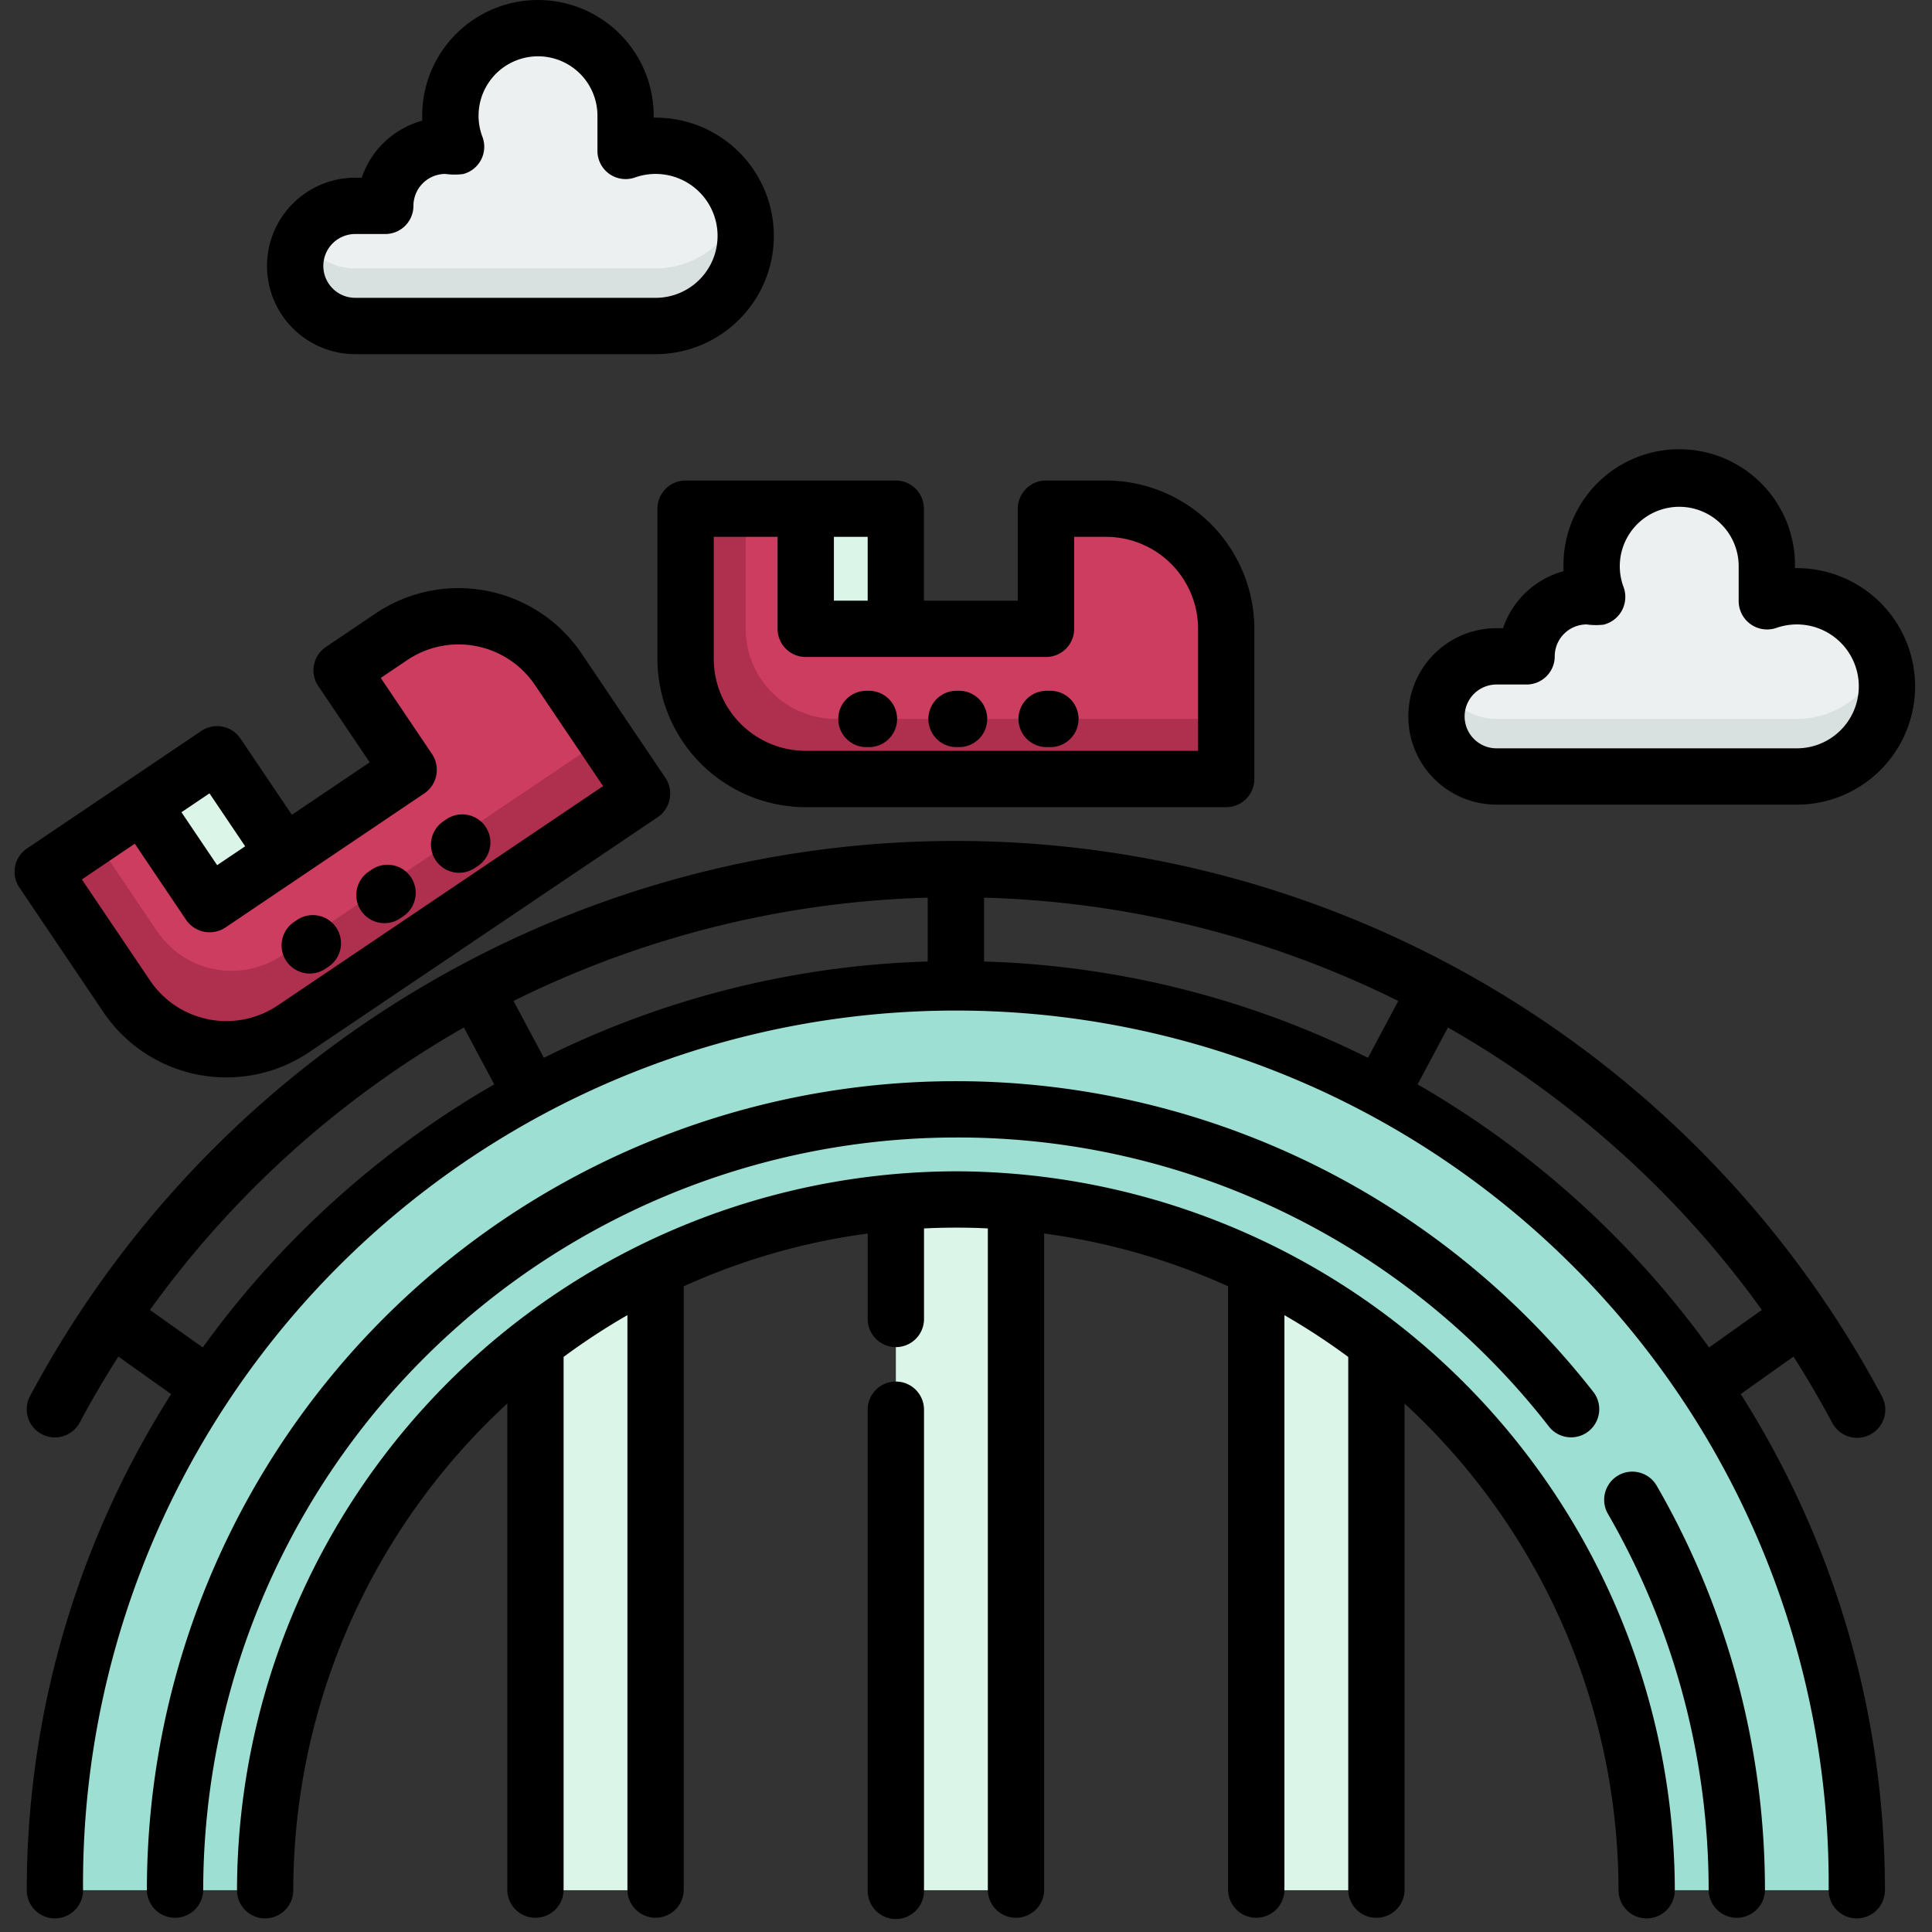 <svg xmlns="http://www.w3.org/2000/svg" width="142" height="142" viewBox="0 0 142 142">
  <rect x="0" y="0" width="142" height="142" fill="#333333" stroke="none"/>
  <g id="t3-i3" transform="translate(-543 -1257)">
    <rect id="Rectangle_5192" data-name="Rectangle 5192" width="142" height="142" transform="translate(543 1257)" fill="none"/>
    <g id="Group_55185" data-name="Group 55185" transform="translate(541.685 1257)">
      <g id="Group_55184" data-name="Group 55184" transform="translate(40.671 88.159)">
        <rect id="Rectangle_5224" data-name="Rectangle 5224" width="8.83" height="50.771" transform="translate(26.489)" fill="#dbf6e9"/>
        <rect id="Rectangle_5225" data-name="Rectangle 5225" width="8.83" height="50.771" transform="translate(52.979)" fill="#dbf6e9"/>
        <rect id="Rectangle_5226" data-name="Rectangle 5226" width="8.83" height="50.771" fill="#dbf6e9"/>
      </g>
      <path id="Path_100474" data-name="Path 100474" d="M79.367,279.467a50.849,50.849,0,0,1,50.77,50.771h15.452a66.222,66.222,0,1,0-132.444,0H28.6A50.849,50.849,0,0,1,79.367,279.467Z" transform="translate(-7.793 -191.308)" fill="#9ddfd3"/>
      <path id="Path_100475" data-name="Path 100475" d="M212.374,135.765h-4.415v8.83H190.3v-8.83h-8.83V146.8a8.83,8.83,0,0,0,8.83,8.83h30.9V144.595A8.83,8.83,0,0,0,212.374,135.765Z" transform="translate(-129.763 -98.377)" fill="#cc3d60"/>
      <path id="Path_100476" data-name="Path 100476" d="M192.507,151.217a6.622,6.622,0,0,1-6.622-6.622v-8.83H181.47V146.8a8.83,8.83,0,0,0,8.83,8.83h30.9v-4.415Z" transform="translate(-129.763 -98.377)" fill="#af2f4e"/>
      <rect id="Rectangle_5227" data-name="Rectangle 5227" width="6.622" height="8.83" transform="translate(60.538 37.388)" fill="#dbf6e9"/>
      <path id="Path_100477" data-name="Path 100477" d="M35.529,165.968l-3.66,2.468,4.936,7.321L22.162,185.63l-4.936-7.321L9.9,183.245l6.17,9.151a8.83,8.83,0,0,0,12.257,2.385L53.956,177.5l-6.17-9.151A8.83,8.83,0,0,0,35.529,165.968Z" transform="translate(-5.446 -119.168)" fill="#cc3d60"/>
      <path id="Path_100478" data-name="Path 100478" d="M27.491,212.945a6.622,6.622,0,0,1-9.193-1.789l-4.644-6.887L9.9,206.8l6.17,9.152a8.83,8.83,0,0,0,12.257,2.385l25.624-17.277L51.2,196.962Z" transform="translate(-5.446 -142.721)" fill="#af2f4e"/>
      <rect id="Rectangle_5228" data-name="Rectangle 5228" width="6.622" height="8.829" transform="matrix(0.829, -0.559, 0.559, 0.829, 11.779, 59.141)" fill="#dbf6e9"/>
      <path id="Path_100479" data-name="Path 100479" d="M103.755,16.161a6.608,6.608,0,0,0-2.208.378V13.953a6.438,6.438,0,1,0-12.46,2.281,4.4,4.4,0,0,0-5.2,4.341H81.68a4.415,4.415,0,0,0,0,8.83h22.074a6.622,6.622,0,1,0,0-13.244Z" transform="translate(-54.255 -5.445)" fill="#ecf0f0"/>
      <path id="Path_100480" data-name="Path 100480" d="M103.755,59.782H81.681a4.413,4.413,0,0,1-3.875-2.3,4.415,4.415,0,0,0,3.875,6.53h22.074a6.622,6.622,0,0,0,6.275-8.738A6.625,6.625,0,0,1,103.755,59.782Z" transform="translate(-54.256 -40.053)" fill="#d8e0e0"/>
      <path id="Path_100481" data-name="Path 100481" d="M408.35,136.4a6.607,6.607,0,0,0-2.208.378v-2.586a6.438,6.438,0,1,0-12.46,2.281,4.4,4.4,0,0,0-5.2,4.341h-2.208a4.415,4.415,0,0,0,0,8.83h22.075a6.622,6.622,0,1,0,0-13.244Z" transform="translate(-274.968 -92.569)" fill="#ecf0f0"/>
      <path id="Path_100482" data-name="Path 100482" d="M408.35,180.017H386.276a4.413,4.413,0,0,1-3.875-2.3,4.415,4.415,0,0,0,3.875,6.53H408.35a6.622,6.622,0,0,0,6.275-8.738A6.625,6.625,0,0,1,408.35,180.017Z" transform="translate(-274.968 -127.176)" fill="#d8e0e0"/>
      <path id="Path_100483" data-name="Path 100483" d="M232.134,368.72a2.07,2.07,0,0,0-2.07,2.07v35.319a2.07,2.07,0,1,0,4.139,0V370.79A2.069,2.069,0,0,0,232.134,368.72Z" transform="translate(-164.975 -267.178)"/>
      <path id="Path_100484" data-name="Path 100484" d="M138.33,267.215a2.069,2.069,0,1,0,3.65-1.95,77.15,77.15,0,0,0-136.112-.031,2.069,2.069,0,0,0,3.65,1.952q1.333-2.493,2.84-4.85l3.878,2.758A68.019,68.019,0,0,0,5.625,301.558a2.07,2.07,0,0,0,2.067,2.072h0a2.07,2.07,0,0,0,2.07-2.067,64.152,64.152,0,1,1,128.3,0,2.069,2.069,0,0,0,2.07,2.067h0a2.07,2.07,0,0,0,2.067-2.072A68.022,68.022,0,0,0,131.6,265.094l3.878-2.758Q136.986,264.708,138.33,267.215ZM75.986,233.3v-4.693a72.913,72.913,0,0,1,30.444,7.593l-2.228,4.178A67.721,67.721,0,0,0,75.986,233.3Zm-32.354,7.076L41.4,236.2a72.911,72.911,0,0,1,30.443-7.593V233.3A67.724,67.724,0,0,0,43.631,240.378ZM18.559,261.667l-3.879-2.759a72.925,72.925,0,0,1,23.072-20.76l2.23,4.181A68.9,68.9,0,0,0,18.559,261.667Zm110.715,0a68.882,68.882,0,0,0-21.423-19.337l2.23-4.182a72.917,72.917,0,0,1,23.072,20.76Z" transform="translate(-2.343 -162.63)"/>
      <path id="Path_100485" data-name="Path 100485" d="M114.578,312.611a52.965,52.965,0,0,0-52.839,52.837,2.07,2.07,0,0,0,2.066,2.073h0a2.07,2.07,0,0,0,2.07-2.066A48.714,48.714,0,0,1,81.605,329.68v35.772a2.07,2.07,0,0,0,4.139,0v-39.2a48.918,48.918,0,0,1,4.691-3.07v42.265a2.07,2.07,0,0,0,4.139,0V321.063a48.2,48.2,0,0,1,13.521-3.879v6.325a2.07,2.07,0,0,0,4.139,0v-6.7q1.166-.056,2.346-.058t2.345.058v48.644a2.07,2.07,0,0,0,4.139,0V317.184a48.222,48.222,0,0,1,13.521,3.879v44.388a2.07,2.07,0,0,0,4.139,0V323.186a48.834,48.834,0,0,1,4.691,3.069v39.2a2.07,2.07,0,0,0,4.139,0V329.68a48.716,48.716,0,0,1,15.727,35.776,2.069,2.069,0,0,0,2.07,2.066h0a2.07,2.07,0,0,0,2.066-2.073A52.967,52.967,0,0,0,114.578,312.611Z" transform="translate(-43.005 -226.521)"/>
      <path id="Path_100486" data-name="Path 100486" d="M427.654,393.044a2.07,2.07,0,0,0-.755,2.828,55.3,55.3,0,0,1,7.4,27.661,2.07,2.07,0,0,0,4.139,0,59.45,59.45,0,0,0-7.956-29.733A2.07,2.07,0,0,0,427.654,393.044Z" transform="translate(-307.401 -284.602)"/>
      <path id="Path_100487" data-name="Path 100487" d="M97.152,292.7a55.024,55.024,0,0,1,43.611,21.279,2.07,2.07,0,0,0,3.261-2.549A59.465,59.465,0,0,0,37.689,348.027a2.07,2.07,0,0,0,4.139,0A55.386,55.386,0,0,1,97.152,292.7Z" transform="translate(-25.578 -209.096)"/>
      <path id="Path_100488" data-name="Path 100488" d="M173.955,130.32v11.037a10.912,10.912,0,0,0,10.9,10.9h30.9a2.07,2.07,0,0,0,2.07-2.07V139.149a10.912,10.912,0,0,0-10.9-10.9h-4.415a2.07,2.07,0,0,0-2.07,2.07v6.76h-6.9v-6.76a2.07,2.07,0,0,0-2.07-2.07H176.024A2.069,2.069,0,0,0,173.955,130.32Zm15.452,6.76h-2.483v-4.691h2.483Zm-11.313-4.691h4.691v6.76a2.07,2.07,0,0,0,2.07,2.07h17.659a2.07,2.07,0,0,0,2.07-2.07v-6.76h2.346a6.768,6.768,0,0,1,6.76,6.76v8.968H184.854a6.768,6.768,0,0,1-6.76-6.76v-8.968Z" transform="translate(-124.318 -92.931)"/>
      <path id="Path_100489" data-name="Path 100489" d="M248.165,188.5h.276a2.07,2.07,0,0,0,0-4.139h-.276a2.07,2.07,0,0,0,0,4.139Z" transform="translate(-176.591 -133.588)"/>
      <path id="Path_100490" data-name="Path 100490" d="M272.212,188.5h.276a2.07,2.07,0,1,0,0-4.139h-.276a2.07,2.07,0,0,0,0,4.139Z" transform="translate(-194.016 -133.588)"/>
      <path id="Path_100491" data-name="Path 100491" d="M224.118,188.5h.276a2.07,2.07,0,0,0,0-4.139h-.276a2.07,2.07,0,0,0,0,4.139Z" transform="translate(-159.167 -133.588)"/>
      <path id="Path_100492" data-name="Path 100492" d="M17.967,192.922a10.838,10.838,0,0,0,6.077-1.859l25.624-17.277a2.09,2.09,0,0,0,.559-2.873l-6.17-9.151a10.912,10.912,0,0,0-15.13-2.944l-3.66,2.468a2.069,2.069,0,0,0-.559,2.873l3.779,5.605-5.72,3.856-3.779-5.605a2.069,2.069,0,0,0-2.873-.559L3.3,176.095a2.069,2.069,0,0,0-.559,2.873l6.171,9.152A10.9,10.9,0,0,0,17.967,192.922Zm-1.255-20.877,2.622,3.89-2.059,1.388-2.623-3.89Zm-5.491,3.7L15,181.352a2.093,2.093,0,0,0,2.873.559l14.642-9.872a2.09,2.09,0,0,0,.559-2.873L29.3,163.561l1.945-1.311a6.768,6.768,0,0,1,9.385,1.826l5.013,7.435L21.73,187.631a6.768,6.768,0,0,1-9.384-1.826L7.332,178.37Z" transform="translate(0 -113.734)"/>
      <path id="Path_100493" data-name="Path 100493" d="M95.643,235.085a2.06,2.06,0,0,0,1.156-.354l.229-.155a2.069,2.069,0,1,0-2.315-3.431l-.229.155a2.07,2.07,0,0,0,1.16,3.785Z" transform="translate(-66.071 -167.233)"/>
      <path id="Path_100494" data-name="Path 100494" d="M115.582,221.642a2.062,2.062,0,0,0,1.156-.354l.229-.154a2.069,2.069,0,1,0-2.315-3.431l-.229.154a2.069,2.069,0,0,0,1.16,3.785Z" transform="translate(-80.519 -157.493)"/>
      <path id="Path_100495" data-name="Path 100495" d="M75.706,248.527a2.06,2.06,0,0,0,1.156-.354l.229-.154a2.069,2.069,0,1,0-2.315-3.431l-.229.155a2.07,2.07,0,0,0,1.16,3.785Z" transform="translate(-51.625 -176.974)"/>
      <path id="Path_100496" data-name="Path 100496" d="M76.235,26.03H98.31a8.692,8.692,0,1,0,0-17.384h-.138V8.508a8.508,8.508,0,1,0-17.016,0c0,.121,0,.242.008.362a6.511,6.511,0,0,0-4.452,4.191h-.476a6.484,6.484,0,0,0,0,12.969Zm0-8.83h2.208a2.07,2.07,0,0,0,2.07-2.07,2.348,2.348,0,0,1,2.346-2.346,4.913,4.913,0,0,0,1.3.009,2.069,2.069,0,0,0,1.424-2.739,4.369,4.369,0,1,1,8.455-1.547v2.586a2.069,2.069,0,0,0,2.759,1.951A4.553,4.553,0,1,1,98.31,21.89H76.235a2.345,2.345,0,1,1,0-4.69Z" transform="translate(-48.811)"/>
      <path id="Path_100497" data-name="Path 100497" d="M380.832,146.264h22.074a8.692,8.692,0,0,0,0-17.384h-.138v-.139a8.508,8.508,0,1,0-17.015,0c0,.121,0,.242.008.362a6.511,6.511,0,0,0-4.452,4.191h-.476a6.484,6.484,0,0,0,0,12.969Zm0-8.83h2.208a2.07,2.07,0,0,0,2.07-2.07,2.348,2.348,0,0,1,2.345-2.346,4.9,4.9,0,0,0,1.261.014,2.1,2.1,0,0,0,1.459-2.744,4.369,4.369,0,1,1,8.455-1.547v2.586a2.09,2.09,0,0,0,2.759,1.951,4.553,4.553,0,1,1,1.518,8.846H380.832a2.345,2.345,0,1,1,0-4.69Z" transform="translate(-269.524 -87.123)"/>
    </g>
  </g>
</svg>

